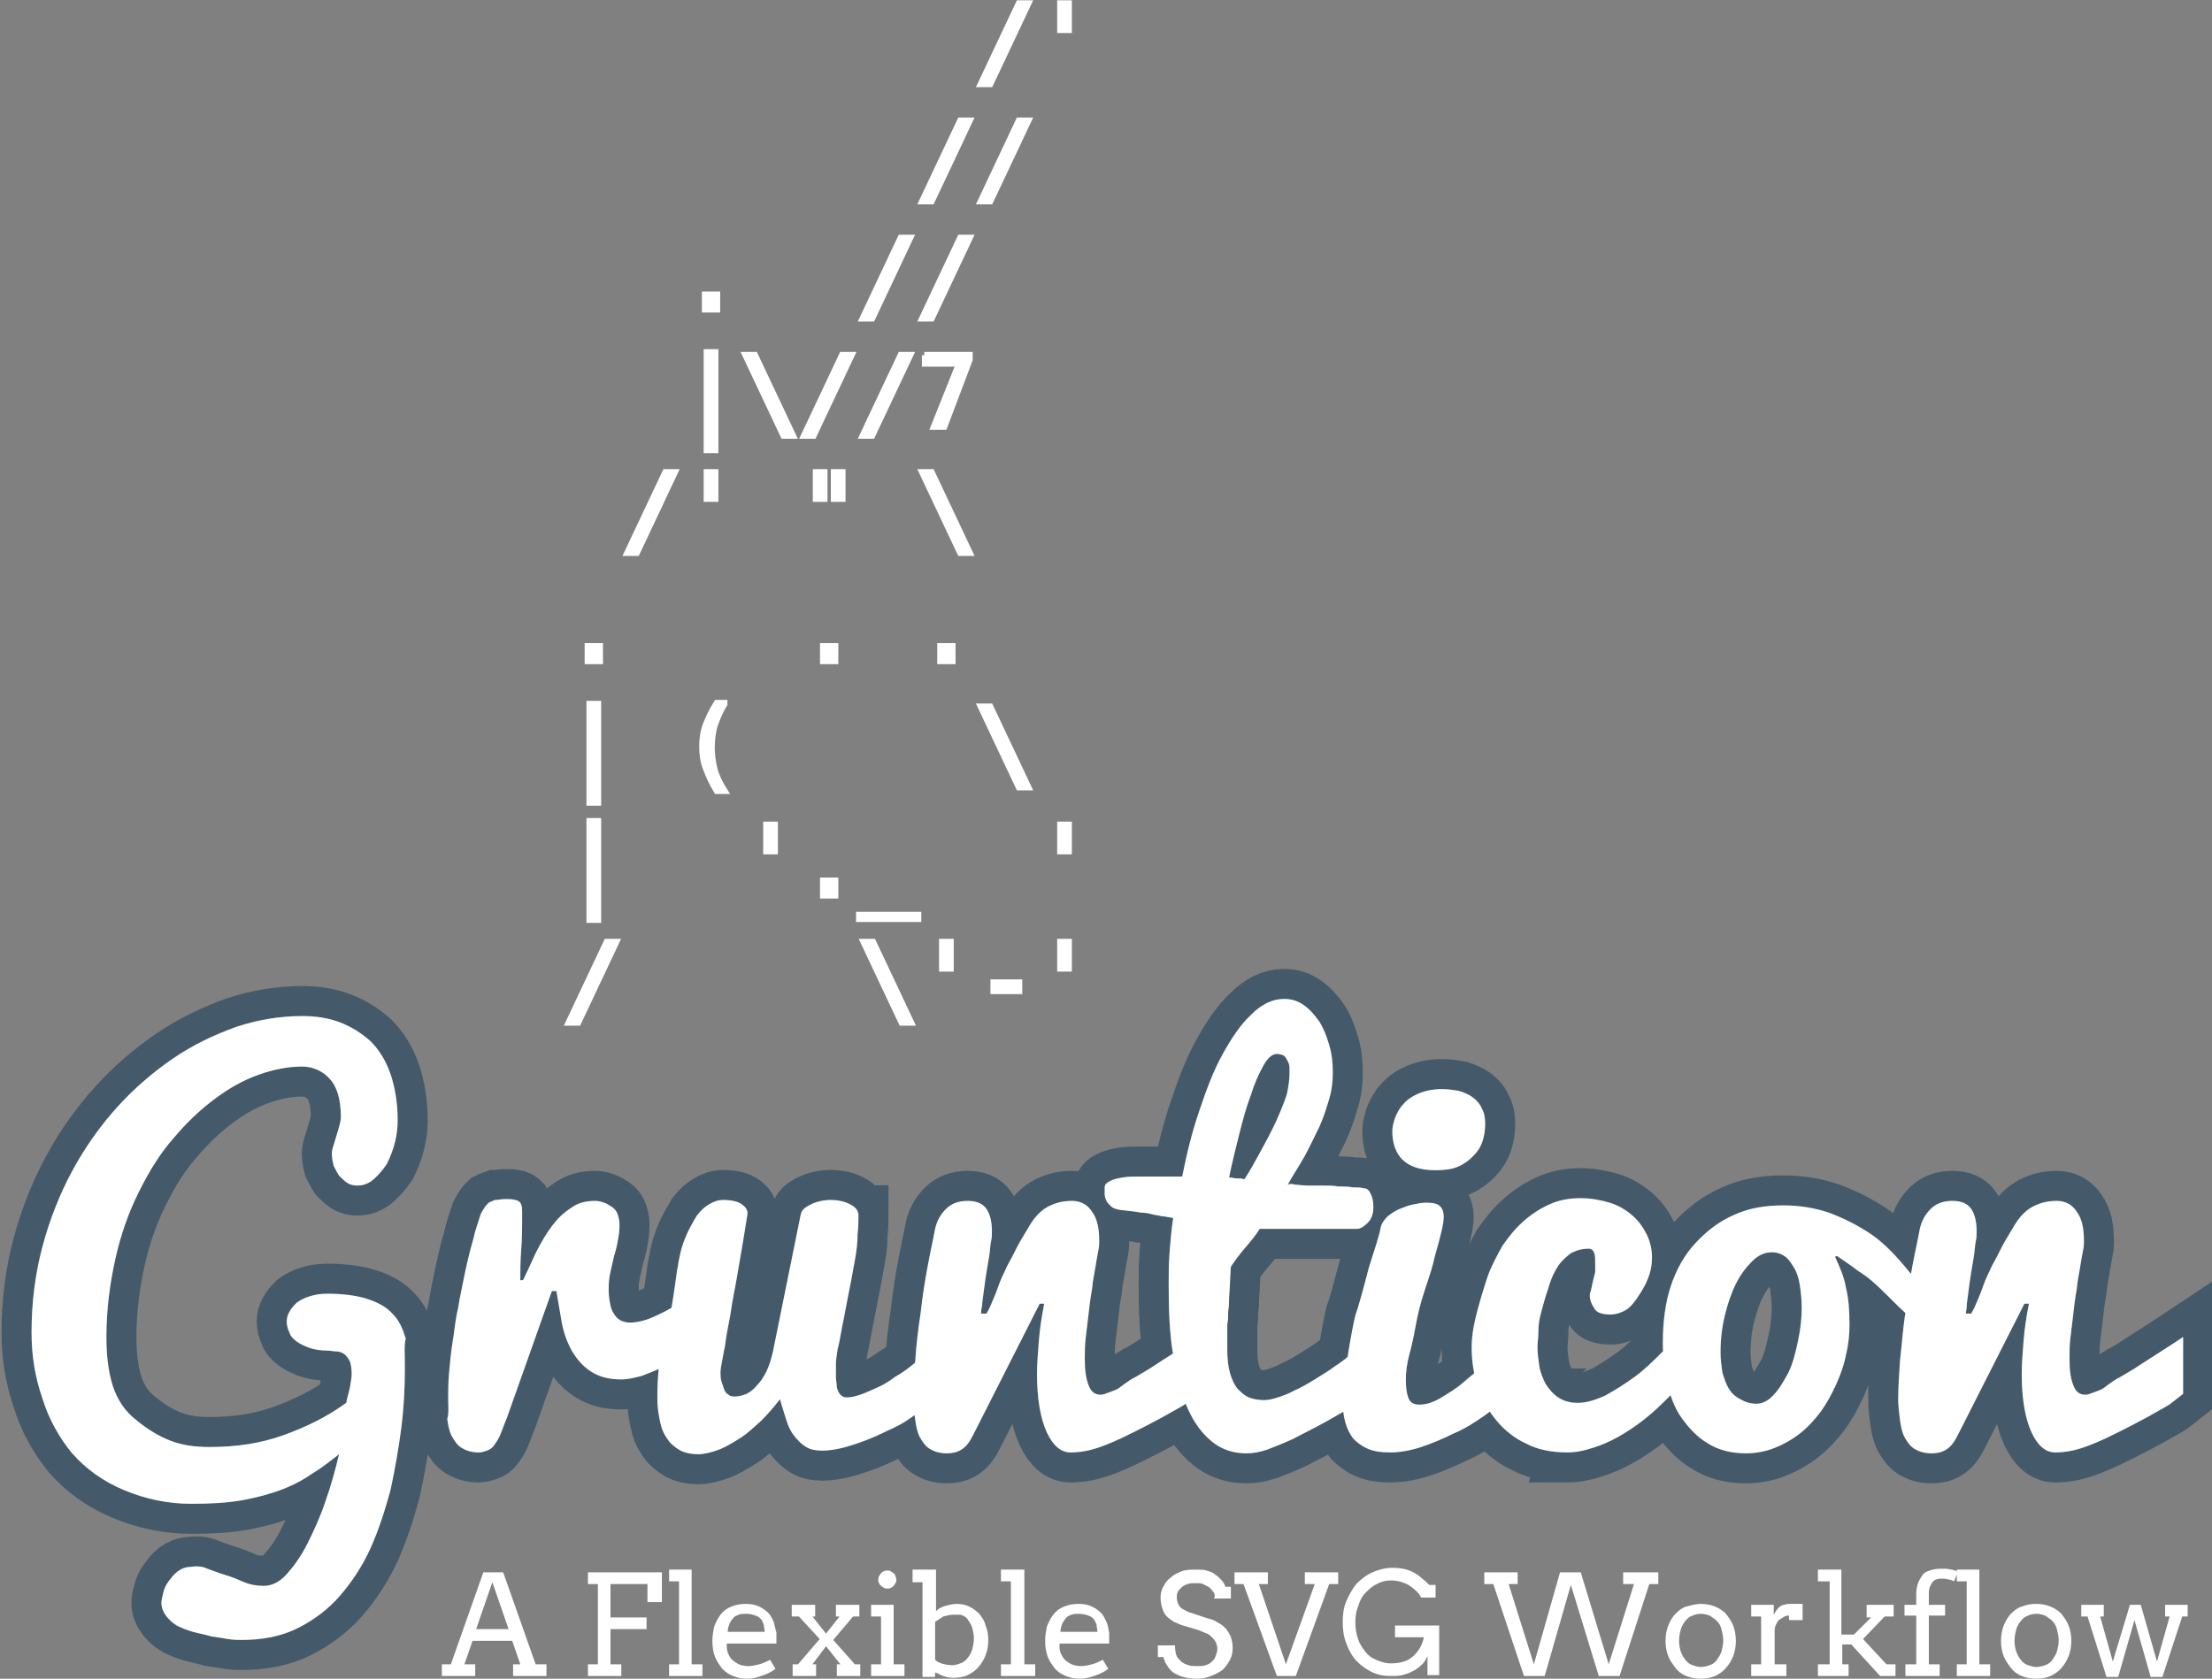 <svg xmlns="http://www.w3.org/2000/svg" width="245.3" height="186.2" viewBox="0 0 245.3 186.2"><rect x="0" y="0" width="245.3" height="186.2" fill="#808080" stroke="none"/><g fill="#fff"><path d="M44.9 151.6c0 2.2-.1 4.4-.4 6.8-.3 2.3-.7 4.6-1.2 6.9-.6 2.2-1.3 4.4-2.2 6.4-.9 2-2.1 3.8-3.4 5.3-1.3 1.5-2.9 2.7-4.7 3.6-1.8.9-3.9 1.3-6.2 1.3-.4 0-.9 0-1.5-.1s-1.2-.2-1.9-.3c-.6-.2-1.3-.3-2-.5s-1.2-.4-1.8-.7c-.5-.3-.9-.7-1.2-1.1-.3-.4-.5-.9-.5-1.4 0-.3.1-.7.2-1.1.1-.5.3-.9.6-1.3s.6-.8 1-1.1c.4-.3.9-.5 1.4-.5.6-.1 1.3-.1 1.9.2.6.2 1.3.5 2 .7.7.2 1.4.5 2.1.8.7.3 1.5.4 2.2.4.8 0 1.7-.4 2.5-1.3s1.6-2 2.3-3.4c.7-1.4 1.4-2.9 2-4.7.6-1.7 1.1-3.5 1.5-5.2-.9.7-1.9 1.5-2.9 2.1-1 .7-2.1 1.3-3.4 1.8-1.3.5-2.8.9-4.4 1.2-1.7.3-3.6.4-5.7.4-2.5 0-5-.5-7.4-1.5-2.4-1-4.3-2.4-5.8-4.1-1.4-1.7-2.6-3.8-3.3-6.1-.8-2.3-1.2-4.7-1.2-7.3 0-3.3.4-6.5 1.2-9.5.8-3 1.9-5.8 3.3-8.4 1.4-2.6 3.1-5 5-7.1 1.9-2.1 4-3.9 6.2-5.4 2.2-1.5 4.5-2.6 7-3.5 2.4-.8 4.9-1.2 7.3-1.2 1.5 0 2.9.2 4.2.7 1.3.5 2.4 1.2 3.4 2.1 1 1 1.7 2.2 2.2 3.6.5 1.5.8 3.2.8 5.2 0 .8-.1 1.6-.3 2.4-.2.8-.5 1.6-.9 2.4-.6.9-1.2 1.5-1.7 1.9-.6.4-1.1.5-1.6.5-.4 0-.8-.1-1.1-.3-.3-.2-.6-.5-.9-.8-.2-.3-.4-.7-.6-1.1-.1-.4-.2-.9-.2-1.3s.1-.7.2-1c.1-.3.2-.7.3-1 .1-.3.2-.7.3-1 .1-.4.2-.7.2-1.1 0-1.9-.4-3.3-1.2-4.2-.8-.9-1.9-1.4-3.1-1.4-1.5 0-3.1.3-4.8.9-1.7.6-3.3 1.5-4.9 2.7-1.6 1.2-3.1 2.6-4.6 4.4-1.5 1.7-2.7 3.7-3.8 5.9-1.1 2.2-2 4.7-2.6 7.4-.6 2.7-1 5.6-1 8.7 0 2 .2 3.8.7 5.4.5 1.5 1.3 2.8 2.6 3.8 1.2 1 2.5 1.8 3.8 2.3 1.3.5 2.7.7 4.3.7 3 0 5.7-.4 8.2-1.3 2.5-.9 4.8-2 7-3.6.1-.6.3-1.2.4-1.7.1-.6.2-1.1.2-1.5 0-.6-.1-1.1-.2-1.4-.2-.4-.4-.6-.6-.8-.3-.2-.6-.3-.9-.3-.3 0-.7-.1-1.1-.1-.7 0-1.3-.1-1.9-.3-.5-.2-1-.4-1.4-.7-.4-.3-.7-.6-.8-1-.2-.4-.3-.8-.3-1.2 0-.4.1-.8.3-1.1.2-.4.5-.7.8-1 .4-.3.8-.5 1.4-.7.6-.2 1.2-.3 2-.3 1.8 0 3.3.2 4.5.6 1.2.4 2.1.9 2.8 1.7.7.7 1.1 1.7 1.4 2.7-.2.5-.1 1.8-.1 3.1zm4.8 3.6c0-.8 0-1.8.1-2.9.1-1.1.2-2.3.4-3.5.2-1.2.3-2.5.6-3.7.2-1.3.5-2.6.8-4.1.3-1.4.6-2.6.9-3.6.2-1 .5-1.7.7-2.4.1-.4.3-.7.5-1 .1-.2.3-.4.5-.6.2-.1.4-.2.7-.3.3 0 .7-.1 1.1-.1.5 0 .9 0 1.1.1.3 0 .5.2.6.3.1.2.2.4.2.8v1.4c0 .7 0 1.7-.1 3s-.1 2.4-.1 3.4h.3c.4-.8.8-1.7 1.4-3 .6-1.2 1.2-2.2 1.8-3 .6-.8 1.3-1.5 2.1-2 .8-.6 1.7-.8 2.7-.8.4 0 .7.1 1 .2.3.1.6.3.9.5.3.2.5.5.6.8.1.3.2.7.2 1.1 0 .3 0 .8-.1 1.3-.1.6-.2 1.3-.5 2.2-.2.9-.4 1.7-.5 2.3-.1.6-.1 1.1-.1 1.5 0 .7.1 1.2.2 1.7s.3.8.5 1.1c.2.3.5.5.7.6.3.1.6.2.9.2.8 0 1.7-.2 2.6-.6.9-.4 1.7-.8 2.5-1.3.9-.5 1.7-1.2 2.6-1.9l-.4 6.6c-.5.3-1 .7-1.7 1.1-.6.4-1.3.8-2 1.1-.7.3-1.4.6-2.2.9-.8.2-1.5.4-2.3.4-1.4 0-2.5-.3-3.4-.9-.9-.6-1.5-1.3-2.1-2.3-.5-.9-.9-2-1.1-3.1-.2-1.2-.4-2.3-.6-3.5h-.5l-5 14.1c-.3.7-.5 1.3-.7 1.8-.2.5-.5.9-.7 1.2-.2.3-.5.5-.8.6-.3.1-.6.2-.9.2-.8 0-1.4-.2-1.9-.5s-.8-.8-1.1-1.3c-.3-.6-.4-1.2-.5-1.9.2-.7.1-1.5.1-2.2zm45.5-20.4c0 .5 0 1.2-.1 2.1 0 .9-.1 1.8-.3 2.9-.2 1-.4 2.3-.7 3.7-.3 1.5-.5 2.7-.7 3.6-.2 1-.3 1.8-.5 2.5-.1.7-.2 1.2-.2 1.6v1.5c0 .4.1.8.1 1.2.1.3.2.6.4.8.2.2.4.3.7.3.4 0 .9-.1 1.5-.3.6-.2 1.2-.5 1.9-.8.7-.3 1.3-.7 2-1.2.7-.4 1.4-.9 2-1.4.6-.5 1.2-1 1.7-1.5l1.3-1.3v6.2c-.4.4-.9.8-1.5 1.3s-1.3.9-2 1.4c-.7.5-1.5.9-2.4 1.3-.8.4-1.7.8-2.5 1.1-.8.3-1.7.6-2.5.8-.8.2-1.6.3-2.2.3-.7 0-1.3-.1-1.8-.4s-.9-.7-1.3-1.2-.7-1.1-.9-1.8-.5-1.5-.7-2.3c-.7.9-1.4 1.7-2.1 2.4-.8.7-1.5 1.4-2.3 1.9-.8.5-1.6 1-2.4 1.3-.8.3-1.6.5-2.3.5-.6 0-1.2-.1-1.7-.3-.5-.2-1-.6-1.4-1-.4-.5-.8-1.1-1-1.9-.2-.8-.4-1.8-.4-3 0-2.5.2-4.3.6-5.7.6-1.9 1.1-4.8 1.6-8.6.1-.3.1-.7.2-1.1.1-.5.2-1 .4-1.6.2-.6.4-1.1.7-1.7.3-.6.6-1.1.9-1.6.4-.5.8-.9 1.3-1.2.5-.3 1-.5 1.6-.5 1 0 1.7.2 2.1.5.4.3.6.6.6 1-.2 1.3-.4 2.5-.6 3.7-.2 1.2-.4 2.3-.6 3.5s-.5 2.5-.7 4c-.3 1.5-.5 2.6-.6 3.5-.2.9-.3 1.6-.4 2.1-.1.5-.1.8-.1.8 0 .3 0 .7.1 1l.3.9c.1.3.3.5.5.6.2.2.5.2.7.2.4 0 .8-.1 1.3-.3.4-.2.8-.5 1.2-1 .4-.4.7-.9 1-1.5.3-.6.5-1.3.7-2.1l3.1-15.3c.1-.5.5-.8 1.1-1.1.6-.3 1.4-.5 2.2-.5.9 0 1.7.2 2.2.5.6.3.9.7.9 1.2zm6.1 20.4c0-1.2.1-2.7.2-4.3.1-1.6.3-3.4.6-5.3.2-1.9.5-3.7.8-5.3.3-1.6.6-2.9.8-4 .2-.9.6-1.6 1.2-2.2.6-.6 1.4-.9 2.4-.9s1.7.3 2.1.9c.4.6.6 1.4.6 2.5 0 .3 0 .7-.1 1.1-.1.5-.1 1-.2 1.6l-.3 1.8c-.1.6-.2 1.3-.3 2.1-.1.8-.2 1.4-.2 1.7-.1.4-.1.6-.1.8h.6c.1-.2.3-.5.5-1s.5-1.1.8-2c.3-.9.7-1.6 1-2.3.4-.7.7-1.3 1-1.9.3-.6.6-1.1.9-1.6.3-.5.5-.8.6-1 .6-1 1.3-1.7 2.1-2.1.8-.4 1.6-.6 2.6-.6.9 0 1.7.4 2.2 1.2.6.8.8 1.9.8 3.3 0 .2 0 .6-.1 1-.1.5-.2 1.1-.3 1.7-.1.7-.3 1.5-.4 2.6-.2 1.1-.3 2-.4 2.9-.1.8-.2 1.7-.3 2.5-.1.8-.1 1.6-.1 2.3 0 1.2.1 2.1.4 2.9.3.8.7 1.1 1.4 1.1.2 0 .5-.1 1-.3.6-.2 1-.4 1.2-.6.8-.6 1.3-.9 1.3-.9.1 0 .7-.4 1.9-1.1 1.5-1 3.3-2.1 5.4-3.5v6.3l-1.4 1.1c-.1.1-1 .6-2.6 1.5-2.4 1.3-3.9 2-4.5 2.3-1.5.7-2.4 1-2.7 1.1-.9.3-1.9.5-3 .5-1 0-1.9-.7-2.6-2.2-.7-1.5-1.1-3.7-1.1-6.5 0-1.1.1-2.3.2-3.6.1-1.3.3-2.7.6-4.2h-.5l-7.4 14.6c-.4.8-.8 1.3-1.3 1.6-.5.3-1 .4-1.6.4-.8 0-1.4-.2-1.9-.5s-.8-.8-1.1-1.3c-.3-.6-.4-1.2-.5-1.9s-.2-1.6-.2-2.3zm50.7-.4c-1.8 1.1-3.4 2-4.8 2.8-1.4.8-2.7 1.4-3.8 2-1.1.5-2.1.9-2.9 1.2-.9.3-1.6.4-2.3.4-1.4 0-2.7-.4-3.8-1.3-1.1-.9-2-2.1-2.7-3.7-.7-1.6-1.3-3.6-1.6-5.9-.4-2.3-.5-4.9-.5-7.8 0-1.1 0-2.3.1-3.6.1-1.3.2-2.5.4-3.8-.6-.1-1-.2-1.3-.2-.3-.1-.6-.1-1-.2-.3-.1-.8-.2-1.3-.2-.5-.1-1.3-.2-2.3-.3-.5-.1-.8-.2-1-.4-.2-.2-.4-.4-.5-.6-.1-.2-.2-.5-.2-.8v-.7c0-.3.2-.5.6-.7.4-.2.8-.3 1.4-.4.6-.1 1.2-.1 1.9-.1h4.7c.5-2.5 1.1-5 1.9-7.3.8-2.4 1.6-4.5 2.6-6.3 1-1.8 2-3.3 3.2-4.4 1.1-1.1 2.3-1.7 3.6-1.7.8 0 1.5.2 2.2.7.7.5 1.2 1.1 1.7 1.8.5.8.8 1.6 1.1 2.6.3 1 .4 2 .4 3.1 0 .9-.1 1.9-.4 2.9s-.6 2-1.1 3.1c-.5 1-1 2.1-1.6 3.2-.6 1.1-1.3 2.1-1.9 3.2.2-.1.5-.1.8 0 .4 0 .8.1 1.4.1h1.7c.6 0 1.2 0 1.7.1.6 0 1.1 0 1.6.1.5 0 .9 0 1.2.1.4 0 .6.2.8.6.2.4.3.9.3 1.5 0 .7-.2 1.3-.6 1.7-.4.4-.8.7-1.2.7h-10.8c-.5.8-1.1 1.5-1.7 2.2-.6.7-1.1 1.4-1.5 2-.1 1.2-.1 2.3-.2 3.4 0 .5 0 1-.1 1.5 0 .5 0 1-.1 1.5v2.8c0 1 .1 1.9.3 2.6.2.7.5 1.3.8 1.7.4.4.8.8 1.3 1 .5.2 1.1.3 1.7.3.4 0 .9-.1 1.5-.3.6-.2 1.2-.4 1.9-.8.7-.3 1.4-.7 2.2-1.2.8-.5 1.5-.9 2.3-1.5.8-.5 1.5-1.1 2.2-1.7.7-.6 1.3-1.2 1.9-1.8v6.8zm-9-35.7v-.7c0-.3-.1-.5-.2-.7s-.2-.4-.4-.6c-.2-.1-.5-.2-.8-.2-.5 0-1 .4-1.5 1.3s-1 2-1.4 3.3c-.5 1.3-.9 2.8-1.3 4.4-.4 1.6-.8 3.2-1.1 4.7.3 0 .6.1.8.1.3 0 .6 0 .9.1.6-.9 1.2-2 1.8-3.1.6-1.1 1.2-2.2 1.7-3.3.5-1.1.9-2.1 1.2-3 .2-.9.3-1.7.3-2.3zm24 36c-.7.6-1.5 1.3-2.5 2s-2.1 1.4-3.3 1.9c-1.2.6-2.4 1.1-3.6 1.5-1.2.4-2.4.6-3.4.6s-1.8-.1-2.5-.4c-.7-.3-1.2-.7-1.6-1.1-.4-.5-.7-1.1-.9-1.8-.2-.7-.3-1.5-.3-2.3 0-1.2.1-2.6.4-4.1.5-3.3.9-5.1 1-5.5.3-.8.8-2.6 1.5-5.3.7-2.2 1.2-3.7 1.3-4.4.1-.5.4-.9.8-1.3.4-.3.8-.6 1.3-.8.5-.2 1-.4 1.5-.5.5-.1 1-.2 1.4-.2.8 0 1.3.1 1.6.4.3.3.4.7.4 1.2 0 .4-.1 1-.3 1.8-.2.8-.4 1.6-.7 2.6-.2 1-.6 2.2-1.1 3.7-.5 1.5-.8 2.8-1 3.9-.2 1.1-.4 2.1-.7 3.2-.3 1.1-.4 2-.4 2.9 0 .8.1 1.5.3 2 .2.5.6.7 1.2.7.7 0 1.4-.2 2.3-.7.8-.5 1.7-1 2.5-1.7s1.7-1.4 2.5-2.1c.8-.7 1.5-1.3 2.1-1.8v5.6zm-12.6-29.6c0-.4.1-.9.3-1.5.2-.5.5-1.1.9-1.5.4-.5 1-.9 1.7-1.2.7-.3 1.6-.5 2.6-.5.7 0 1.3.1 1.9.2.6.2 1.1.4 1.5.7.4.3.8.7 1 1.2.3.5.4 1.1.4 1.8 0 .6-.1 1.3-.3 1.9-.2.6-.5 1.1-1 1.6s-1 .9-1.7 1.2c-.7.3-1.5.4-2.5.4-1.7 0-2.9-.4-3.7-1.2-.7-.7-1.1-1.8-1.1-3.1zm19.4 35.6c-1.7 0-3.3-.3-4.6-1-1.3-.6-2.4-1.5-3.3-2.6-.9-1.1-1.6-2.3-2-3.7-.5-1.4-.7-2.9-.7-4.4 0-1.1.2-2.4.6-3.9.4-1.5.8-2.8 1.2-4 .4-1.1 1-2.2 1.6-3.3.7-1 1.4-1.9 2.3-2.7.9-.8 1.8-1.4 2.9-1.9 1.1-.5 2.2-.7 3.5-.7 1.1 0 2.2.2 3.2.5s1.8.8 2.5 1.4c.7.6 1.2 1.3 1.6 2.1.4.8.6 1.7.6 2.6 0 .6-.1 1.3-.3 1.9-.2.6-.5 1.3-1.1 2.2-.5.8-1 1.4-1.5 1.7-.5.3-1.1.5-1.7.5-.9 0-1.6-.2-1.8-.7-.5-.7-.6-1.4-.4-1.9.1-.3.2-1 .5-2.1v-1c0-.5 0-.8-.1-1.1-.1-.3-.3-.5-.6-.5-.8 0-1.4.2-2 .5-.5.4-1 .8-1.4 1.4-.4.6-.8 1.4-1.1 2.5-.4 1.1-.6 2-.8 2.7-.2.7-.3 1.4-.3 2.1 0 .7-.1 1.2-.1 1.7 0 .7.1 1.4.2 2.1.1.7.4 1.4.7 2 .4.6.8 1.1 1.4 1.5.6.4 1.3.6 2.2.6.9 0 1.9-.3 3-.8 1.1-.6 2.2-1.3 3.3-2.1 1.1-.8 2.1-1.8 3.1-2.8 1-1 1.8-2 2.6-2.9l1.9 3.3c-1.4 2-2.9 3.8-4.6 5.4-.7.7-1.4 1.3-2.3 2-.8.6-1.7 1.2-2.6 1.7-.9.5-1.8.9-2.8 1.2-.9.3-1.8.5-2.8.5zm29.7-21.7c.5 1.1 1 2.2 1.2 3.4.3 1.2.4 2.6.4 4.1 0 1.1-.1 2.2-.4 3.4-.2 1.1-.6 2.2-1.1 3.3-.5 1.1-1 2-1.7 3-.7.9-1.4 1.7-2.3 2.4-.9.7-1.8 1.2-2.8 1.6-1 .4-2.1.6-3.2.6-1.7 0-3.1-.4-4.2-1.1-1.2-.7-2.1-1.7-2.9-2.8s-1.3-2.5-1.6-3.9c-.3-1.5-.5-2.9-.5-4.4 0-2.5.3-4.6.9-6.4.6-1.8 1.5-3.4 2.7-4.7 1.2-1.3 2.6-2.4 4.2-3.1 1.7-.8 3.5-1.1 5.6-1.1 1.8 0 3.5.3 5 .8 1.6.6 3 1.3 4.4 2.2 1.4.9 2.6 2.1 3.8 3.5 1.2 1.4 2.3 2.8 3.3 4l-.5 4c-.5-.7-1.2-1.4-2.1-2.2-.9-.8-1.8-1.7-2.7-2.6-1-1-1.9-1.8-2.9-2.4-.9-.7-1.7-1.2-2.4-1.7l-.2.1zm-8.7 16.3c.6 0 1.3-.3 1.9-1 .6-.6 1.1-1.5 1.6-2.4.5-1 .8-2.2 1.1-3.6.3-1.4.4-2.6.4-3.7 0-.9-.1-1.7-.2-2.4s-.3-1.4-.6-1.9-.6-1-1-1.3c-.4-.3-.9-.5-1.5-.5-.8 0-1.5.3-2.2 1-.7.7-1.3 1.5-1.8 2.5s-.9 2.2-1.2 3.4c-.3 1.2-.5 2.6-.5 4.2 0 .8.1 1.5.2 2.2.2.7.4 1.3.7 1.8.3.5.7.9 1.3 1.2.5.3 1.1.5 1.8.5zm15.7-.5c0-1.2.1-2.7.2-4.3.2-1.6.3-3.4.6-5.3.2-1.9.5-3.7.8-5.3.3-1.6.6-2.9.8-4 .2-.9.6-1.6 1.2-2.2.6-.6 1.4-.9 2.4-.9s1.7.3 2.1.9c.4.6.6 1.4.6 2.5 0 .3 0 .7-.1 1.1-.1.5-.1 1-.2 1.6l-.3 1.8c-.1.6-.2 1.3-.3 2.1-.1.8-.2 1.4-.2 1.7s-.1.6-.1.8h.6c.1-.2.3-.5.5-1s.5-1.1.8-2c.3-.9.7-1.6 1-2.3.4-.7.7-1.3 1-1.9.3-.6.6-1.1.9-1.6.3-.5.5-.8.6-1 .6-1 1.3-1.7 2.1-2.1.8-.4 1.6-.6 2.6-.6.9 0 1.7.4 2.2 1.2.6.8.8 1.9.8 3.3 0 .2 0 .6-.1 1-.1.5-.2 1.1-.3 1.7-.1.7-.3 1.5-.4 2.6-.2 1.1-.3 2-.4 2.9-.1.8-.2 1.7-.3 2.5-.1.8-.1 1.6-.1 2.3 0 1.2.1 2.1.4 2.9.3.8.7 1.1 1.4 1.1.2 0 .5-.1 1-.3.6-.2 1-.4 1.2-.6.8-.6 1.3-.9 1.3-.9.1 0 .7-.4 1.9-1.1 1.5-1 3.3-2.1 5.4-3.5v6.3l-1.4 1.1c-.1.1-1 .6-2.6 1.5-2.4 1.3-3.9 2-4.5 2.3-1.5.7-2.4 1-2.7 1.1-.9.3-1.9.5-3 .5-1 0-1.9-.7-2.6-2.2-.7-1.5-1.1-3.7-1.1-6.5 0-1.1.1-2.3.2-3.6.1-1.3.3-2.7.6-4.2h-.5l-7.4 14.6c-.4.8-.8 1.3-1.3 1.6-.5.3-1 .4-1.6.4-.8 0-1.4-.2-1.9-.5s-.8-.8-1.1-1.3c-.3-.6-.4-1.2-.5-1.9-.1-.8-.2-1.6-.2-2.3z" opacity=".5" stroke="#083554" stroke-width="6.658"/><path d="M44.9 151.6c0 2.2-.1 4.4-.4 6.8-.3 2.3-.7 4.6-1.2 6.9-.6 2.2-1.3 4.4-2.2 6.4-.9 2-2.1 3.8-3.4 5.3-1.3 1.5-2.9 2.7-4.7 3.6-1.8.9-3.9 1.3-6.2 1.3-.4 0-.9 0-1.5-.1s-1.2-.2-1.9-.3c-.6-.2-1.3-.3-2-.5s-1.2-.4-1.8-.7c-.5-.3-.9-.7-1.2-1.1-.3-.4-.5-.9-.5-1.4 0-.3.1-.7.2-1.1.1-.5.3-.9.6-1.3s.6-.8 1-1.1c.4-.3.9-.5 1.4-.5.6-.1 1.3-.1 1.9.2.6.2 1.3.5 2 .7.7.2 1.4.5 2.1.8.7.3 1.5.4 2.2.4.8 0 1.7-.4 2.5-1.3s1.6-2 2.3-3.4c.7-1.4 1.4-2.9 2-4.7.6-1.7 1.1-3.5 1.5-5.2-.9.7-1.9 1.5-2.9 2.1-1 .7-2.1 1.3-3.4 1.8-1.3.5-2.8.9-4.4 1.2-1.7.3-3.6.4-5.7.4-2.5 0-5-.5-7.4-1.5-2.4-1-4.3-2.4-5.8-4.1-1.4-1.7-2.6-3.8-3.3-6.1-.8-2.3-1.2-4.7-1.2-7.3 0-3.3.4-6.5 1.2-9.5.8-3 1.9-5.8 3.3-8.4 1.4-2.6 3.1-5 5-7.1 1.9-2.1 4-3.9 6.2-5.4 2.2-1.5 4.5-2.6 7-3.5 2.4-.8 4.9-1.2 7.3-1.2 1.5 0 2.9.2 4.2.7 1.3.5 2.4 1.2 3.4 2.1 1 1 1.7 2.2 2.2 3.6.5 1.5.8 3.2.8 5.2 0 .8-.1 1.6-.3 2.4-.2.8-.5 1.6-.9 2.4-.6.9-1.2 1.5-1.7 1.9-.6.4-1.1.5-1.6.5-.4 0-.8-.1-1.1-.3-.3-.2-.6-.5-.9-.8-.2-.3-.4-.7-.6-1.1-.1-.4-.2-.9-.2-1.3s.1-.7.2-1c.1-.3.2-.7.3-1 .1-.3.2-.7.3-1 .1-.4.2-.7.2-1.1 0-1.9-.4-3.3-1.2-4.2-.8-.9-1.9-1.4-3.1-1.4-1.5 0-3.1.3-4.8.9-1.7.6-3.3 1.5-4.9 2.7-1.6 1.2-3.1 2.6-4.6 4.4-1.5 1.7-2.7 3.7-3.8 5.9-1.1 2.2-2 4.7-2.6 7.4-.6 2.7-1 5.6-1 8.7 0 2 .2 3.8.7 5.4.5 1.5 1.3 2.8 2.6 3.8 1.2 1 2.5 1.8 3.8 2.3 1.3.5 2.7.7 4.3.7 3 0 5.7-.4 8.2-1.3 2.5-.9 4.8-2 7-3.6.1-.6.3-1.2.4-1.7.1-.6.2-1.1.2-1.5 0-.6-.1-1.1-.2-1.4-.2-.4-.4-.6-.6-.8-.3-.2-.6-.3-.9-.3-.3 0-.7-.1-1.1-.1-.7 0-1.3-.1-1.9-.3-.5-.2-1-.4-1.4-.7-.4-.3-.7-.6-.8-1-.2-.4-.3-.8-.3-1.2 0-.4.1-.8.3-1.1.2-.4.5-.7.8-1 .4-.3.8-.5 1.4-.7.6-.2 1.2-.3 2-.3 1.8 0 3.3.2 4.5.6 1.2.4 2.1.9 2.8 1.7.7.7 1.1 1.7 1.4 2.7-.2.5-.1 1.8-.1 3.1zm4.8 3.6c0-.8 0-1.8.1-2.9.1-1.1.2-2.3.4-3.5.2-1.2.3-2.5.6-3.7.2-1.3.5-2.6.8-4.1.3-1.4.6-2.6.9-3.6.2-1 .5-1.7.7-2.4.1-.4.3-.7.5-1 .1-.2.3-.4.5-.6.2-.1.4-.2.7-.3.3 0 .7-.1 1.1-.1.5 0 .9 0 1.1.1.3 0 .5.2.6.3.1.2.2.4.2.8v1.4c0 .7 0 1.7-.1 3s-.1 2.4-.1 3.4h.3c.4-.8.8-1.7 1.4-3 .6-1.2 1.2-2.2 1.8-3 .6-.8 1.3-1.5 2.1-2 .8-.6 1.7-.8 2.7-.8.4 0 .7.1 1 .2.3.1.6.3.9.5.3.2.5.5.6.8.1.3.2.7.2 1.1 0 .3 0 .8-.1 1.3-.1.6-.2 1.3-.5 2.2-.2.9-.4 1.7-.5 2.3-.1.6-.1 1.1-.1 1.5 0 .7.1 1.2.2 1.7s.3.8.5 1.1c.2.3.5.5.7.6.3.1.6.2.9.2.8 0 1.7-.2 2.6-.6.9-.4 1.7-.8 2.5-1.3.9-.5 1.7-1.2 2.6-1.9l-.4 6.6c-.5.3-1 .7-1.7 1.1-.6.4-1.3.8-2 1.1-.7.3-1.4.6-2.2.9-.8.2-1.5.4-2.3.4-1.4 0-2.5-.3-3.4-.9-.9-.6-1.5-1.3-2.1-2.3-.5-.9-.9-2-1.1-3.1-.2-1.2-.4-2.3-.6-3.5h-.5l-5 14.1c-.3.7-.5 1.3-.7 1.8-.2.5-.5.9-.7 1.2-.2.3-.5.5-.8.6-.3.1-.6.2-.9.2-.8 0-1.4-.2-1.9-.5s-.8-.8-1.1-1.3c-.3-.6-.4-1.2-.5-1.9.2-.7.1-1.5.1-2.2zm45.5-20.4c0 .5 0 1.2-.1 2.1 0 .9-.1 1.8-.3 2.9-.2 1-.4 2.3-.7 3.7-.3 1.5-.5 2.7-.7 3.6-.2 1-.3 1.8-.5 2.5-.1.7-.2 1.2-.2 1.6v1.5c0 .4.1.8.1 1.2.1.3.2.6.4.8.2.2.4.3.7.3.4 0 .9-.1 1.5-.3.6-.2 1.2-.5 1.9-.8.7-.3 1.3-.7 2-1.2.7-.4 1.4-.9 2-1.4.6-.5 1.2-1 1.7-1.5l1.3-1.3v6.2c-.4.4-.9.8-1.5 1.3s-1.3.9-2 1.4c-.7.5-1.5.9-2.4 1.3-.8.4-1.7.8-2.5 1.1-.8.3-1.7.6-2.5.8-.8.2-1.6.3-2.2.3-.7 0-1.3-.1-1.8-.4s-.9-.7-1.3-1.2-.7-1.1-.9-1.8-.5-1.5-.7-2.3c-.7.9-1.4 1.7-2.1 2.4-.8.7-1.5 1.4-2.3 1.9-.8.5-1.6 1-2.4 1.3-.8.3-1.6.5-2.3.5-.6 0-1.2-.1-1.7-.3-.5-.2-1-.6-1.4-1-.4-.5-.8-1.1-1-1.9-.2-.8-.4-1.8-.4-3 0-2.5.2-4.3.6-5.7.6-1.9 1.1-4.8 1.6-8.6.1-.3.1-.7.2-1.1.1-.5.2-1 .4-1.6.2-.6.4-1.1.7-1.7.3-.6.6-1.1.9-1.6.4-.5.8-.9 1.3-1.2.5-.3 1-.5 1.6-.5 1 0 1.7.2 2.1.5.4.3.6.6.6 1-.2 1.3-.4 2.5-.6 3.7-.2 1.2-.4 2.3-.6 3.5s-.5 2.5-.7 4c-.3 1.5-.5 2.6-.6 3.5-.2.9-.3 1.6-.4 2.1-.1.5-.1.8-.1.8 0 .3 0 .7.1 1l.3.9c.1.3.3.5.5.6.2.2.5.2.7.2.4 0 .8-.1 1.3-.3.4-.2.8-.5 1.2-1 .4-.4.7-.9 1-1.5.3-.6.5-1.3.7-2.1l3.1-15.3c.1-.5.5-.8 1.1-1.1.6-.3 1.4-.5 2.2-.5.9 0 1.7.2 2.2.5.6.3.9.7.9 1.2zm6.1 20.4c0-1.2.1-2.7.2-4.3.1-1.6.3-3.4.6-5.3.2-1.9.5-3.7.8-5.3.3-1.6.6-2.9.8-4 .2-.9.6-1.6 1.2-2.2.6-.6 1.4-.9 2.4-.9s1.7.3 2.1.9c.4.6.6 1.4.6 2.5 0 .3 0 .7-.1 1.1-.1.5-.1 1-.2 1.6l-.3 1.8c-.1.6-.2 1.3-.3 2.1-.1.8-.2 1.4-.2 1.7-.1.4-.1.6-.1.8h.6c.1-.2.3-.5.5-1s.5-1.1.8-2c.3-.9.7-1.6 1-2.3.4-.7.7-1.3 1-1.9.3-.6.6-1.1.9-1.6.3-.5.5-.8.6-1 .6-1 1.3-1.7 2.1-2.1.8-.4 1.6-.6 2.6-.6.9 0 1.7.4 2.2 1.2.6.8.8 1.9.8 3.3 0 .2 0 .6-.1 1-.1.5-.2 1.1-.3 1.7-.1.7-.3 1.5-.4 2.6-.2 1.1-.3 2-.4 2.9-.1.8-.2 1.7-.3 2.5-.1.8-.1 1.6-.1 2.3 0 1.2.1 2.1.4 2.9.3.8.7 1.1 1.4 1.1.2 0 .5-.1 1-.3.6-.2 1-.4 1.2-.6.8-.6 1.3-.9 1.3-.9.1 0 .7-.4 1.9-1.1 1.5-1 3.3-2.1 5.4-3.5v6.3l-1.4 1.1c-.1.1-1 .6-2.6 1.5-2.4 1.3-3.9 2-4.5 2.3-1.5.7-2.4 1-2.7 1.1-.9.3-1.9.5-3 .5-1 0-1.9-.7-2.6-2.2-.7-1.5-1.1-3.7-1.1-6.5 0-1.1.1-2.3.2-3.6.1-1.3.3-2.7.6-4.2h-.5l-7.4 14.6c-.4.8-.8 1.3-1.3 1.6-.5.3-1 .4-1.6.4-.8 0-1.4-.2-1.9-.5s-.8-.8-1.1-1.3c-.3-.6-.4-1.2-.5-1.9s-.2-1.6-.2-2.3zm50.7-.4c-1.8 1.1-3.4 2-4.8 2.8-1.4.8-2.7 1.4-3.8 2-1.1.5-2.1.9-2.9 1.2-.9.3-1.6.4-2.3.4-1.4 0-2.7-.4-3.8-1.3-1.1-.9-2-2.1-2.7-3.7-.7-1.6-1.3-3.6-1.6-5.9-.4-2.3-.5-4.9-.5-7.8 0-1.1 0-2.3.1-3.6.1-1.3.2-2.5.4-3.8-.6-.1-1-.2-1.3-.2-.3-.1-.6-.1-1-.2-.3-.1-.8-.2-1.3-.2-.5-.1-1.3-.2-2.3-.3-.5-.1-.8-.2-1-.4-.2-.2-.4-.4-.5-.6-.1-.2-.2-.5-.2-.8v-.7c0-.3.2-.5.6-.7.4-.2.8-.3 1.4-.4.6-.1 1.2-.1 1.9-.1h4.7c.5-2.5 1.1-5 1.9-7.3.8-2.4 1.6-4.5 2.6-6.3 1-1.8 2-3.3 3.2-4.4 1.1-1.1 2.3-1.7 3.6-1.7.8 0 1.5.2 2.2.7.7.5 1.2 1.1 1.7 1.8.5.8.8 1.6 1.1 2.6.3 1 .4 2 .4 3.1 0 .9-.1 1.9-.4 2.9s-.6 2-1.1 3.1c-.5 1-1 2.1-1.6 3.2-.6 1.1-1.3 2.1-1.9 3.2.2-.1.5-.1.8 0 .4 0 .8.1 1.4.1h1.7c.6 0 1.2 0 1.7.1.6 0 1.1 0 1.6.1.5 0 .9 0 1.2.1.4 0 .6.2.8.6.2.4.3.9.3 1.5 0 .7-.2 1.3-.6 1.7-.4.4-.8.7-1.2.7h-10.8c-.5.8-1.1 1.5-1.7 2.2-.6.7-1.1 1.4-1.5 2-.1 1.2-.1 2.3-.2 3.4 0 .5 0 1-.1 1.5 0 .5 0 1-.1 1.5v2.8c0 1 .1 1.9.3 2.6.2.7.5 1.3.8 1.7.4.4.8.8 1.3 1 .5.2 1.1.3 1.7.3.4 0 .9-.1 1.5-.3.6-.2 1.2-.4 1.9-.8.7-.3 1.4-.7 2.2-1.2.8-.5 1.5-.9 2.3-1.5.8-.5 1.5-1.1 2.2-1.7.7-.6 1.3-1.2 1.9-1.8v6.8zm-9-35.7v-.7c0-.3-.1-.5-.2-.7s-.2-.4-.4-.6c-.2-.1-.5-.2-.8-.2-.5 0-1 .4-1.5 1.3s-1 2-1.4 3.3c-.5 1.3-.9 2.8-1.3 4.4-.4 1.6-.8 3.2-1.1 4.7.3 0 .6.1.8.1.3 0 .6 0 .9.1.6-.9 1.2-2 1.8-3.1.6-1.1 1.2-2.2 1.7-3.3.5-1.1.9-2.1 1.2-3 .2-.9.3-1.7.3-2.3zm24 36c-.7.6-1.5 1.3-2.5 2s-2.1 1.4-3.3 1.9c-1.2.6-2.4 1.1-3.6 1.5-1.2.4-2.4.6-3.4.6s-1.8-.1-2.5-.4c-.7-.3-1.2-.7-1.6-1.1-.4-.5-.7-1.1-.9-1.8-.2-.7-.3-1.5-.3-2.3 0-1.2.1-2.6.4-4.1.5-3.3.9-5.1 1-5.5.3-.8.8-2.6 1.5-5.3.7-2.2 1.2-3.7 1.3-4.4.1-.5.4-.9.8-1.3.4-.3.8-.6 1.3-.8.5-.2 1-.4 1.5-.5.5-.1 1-.2 1.4-.2.8 0 1.3.1 1.6.4.3.3.4.7.4 1.2 0 .4-.1 1-.3 1.8-.2.8-.4 1.6-.7 2.6-.2 1-.6 2.2-1.1 3.7-.5 1.5-.8 2.8-1 3.9-.2 1.1-.4 2.1-.7 3.2-.3 1.1-.4 2-.4 2.9 0 .8.1 1.5.3 2 .2.5.6.7 1.2.7.7 0 1.4-.2 2.3-.7.8-.5 1.7-1 2.5-1.7s1.7-1.4 2.5-2.1c.8-.7 1.5-1.3 2.1-1.8v5.6zm-12.6-29.6c0-.4.1-.9.3-1.5.2-.5.5-1.1.9-1.5.4-.5 1-.9 1.7-1.2.7-.3 1.6-.5 2.6-.5.7 0 1.3.1 1.9.2.6.2 1.1.4 1.5.7.4.3.8.7 1 1.2.3.5.4 1.1.4 1.8 0 .6-.1 1.3-.3 1.9-.2.6-.5 1.1-1 1.6s-1 .9-1.7 1.2c-.7.3-1.5.4-2.5.4-1.7 0-2.9-.4-3.7-1.2-.7-.7-1.1-1.8-1.1-3.1zm19.4 35.6c-1.7 0-3.3-.3-4.6-1-1.3-.6-2.4-1.5-3.3-2.6-.9-1.1-1.6-2.3-2-3.7-.5-1.4-.7-2.9-.7-4.4 0-1.1.2-2.4.6-3.9.4-1.5.8-2.8 1.2-4 .4-1.1 1-2.2 1.6-3.3.7-1 1.4-1.9 2.3-2.7.9-.8 1.8-1.4 2.9-1.9 1.1-.5 2.2-.7 3.5-.7 1.1 0 2.2.2 3.2.5s1.8.8 2.5 1.4c.7.6 1.2 1.3 1.6 2.1.4.8.6 1.7.6 2.6 0 .6-.1 1.3-.3 1.9-.2.6-.5 1.3-1.1 2.2-.5.8-1 1.4-1.5 1.7-.5.3-1.1.5-1.7.5-.9 0-1.6-.2-1.8-.7-.5-.7-.6-1.4-.4-1.9.1-.3.2-1 .5-2.1v-1c0-.5 0-.8-.1-1.1-.1-.3-.3-.5-.6-.5-.8 0-1.4.2-2 .5-.5.4-1 .8-1.4 1.4-.4.6-.8 1.4-1.1 2.5-.4 1.1-.6 2-.8 2.7-.2.7-.3 1.4-.3 2.1 0 .7-.1 1.2-.1 1.7 0 .7.1 1.4.2 2.1.1.7.4 1.4.7 2 .4.6.8 1.1 1.4 1.5.6.4 1.3.6 2.2.6.9 0 1.9-.3 3-.8 1.1-.6 2.2-1.3 3.3-2.1 1.1-.8 2.1-1.8 3.1-2.8 1-1 1.8-2 2.6-2.9l1.9 3.3c-1.4 2-2.9 3.8-4.6 5.4-.7.7-1.4 1.3-2.3 2-.8.6-1.7 1.2-2.6 1.7-.9.5-1.8.9-2.8 1.2-.9.3-1.8.5-2.8.5zm29.7-21.7c.5 1.1 1 2.2 1.2 3.4.3 1.2.4 2.6.4 4.1 0 1.1-.1 2.2-.4 3.4-.2 1.1-.6 2.2-1.1 3.3-.5 1.1-1 2-1.7 3-.7.9-1.4 1.7-2.3 2.4-.9.7-1.8 1.2-2.8 1.6-1 .4-2.1.6-3.2.6-1.7 0-3.1-.4-4.2-1.1-1.2-.7-2.1-1.7-2.9-2.8s-1.3-2.5-1.6-3.9c-.3-1.5-.5-2.9-.5-4.4 0-2.5.3-4.6.9-6.4.6-1.8 1.5-3.4 2.7-4.7 1.2-1.3 2.6-2.4 4.2-3.1 1.7-.8 3.5-1.1 5.6-1.1 1.8 0 3.5.3 5 .8 1.6.6 3 1.3 4.4 2.2 1.4.9 2.6 2.1 3.8 3.5 1.2 1.4 2.3 2.8 3.3 4l-.5 4c-.5-.7-1.2-1.4-2.1-2.2-.9-.8-1.8-1.7-2.7-2.6-1-1-1.9-1.8-2.9-2.4-.9-.7-1.7-1.2-2.4-1.7l-.2.1zm-8.7 16.3c.6 0 1.3-.3 1.9-1 .6-.6 1.1-1.5 1.6-2.4.5-1 .8-2.2 1.1-3.6.3-1.4.4-2.6.4-3.7 0-.9-.1-1.7-.2-2.4s-.3-1.4-.6-1.9-.6-1-1-1.3c-.4-.3-.9-.5-1.5-.5-.8 0-1.5.3-2.2 1-.7.7-1.3 1.5-1.8 2.5s-.9 2.2-1.2 3.4c-.3 1.2-.5 2.6-.5 4.2 0 .8.1 1.5.2 2.2.2.7.4 1.3.7 1.8.3.5.7.9 1.3 1.2.5.3 1.1.5 1.8.5zm15.7-.5c0-1.2.1-2.7.2-4.3.2-1.6.3-3.4.6-5.3.2-1.9.5-3.7.8-5.3.3-1.6.6-2.9.8-4 .2-.9.6-1.6 1.2-2.2.6-.6 1.4-.9 2.4-.9s1.7.3 2.1.9c.4.6.6 1.4.6 2.5 0 .3 0 .7-.1 1.1-.1.5-.1 1-.2 1.6l-.3 1.8c-.1.6-.2 1.3-.3 2.1-.1.8-.2 1.4-.2 1.7s-.1.6-.1.8h.6c.1-.2.3-.5.5-1s.5-1.1.8-2c.3-.9.7-1.6 1-2.3.4-.7.7-1.3 1-1.9.3-.6.6-1.1.9-1.6.3-.5.5-.8.6-1 .6-1 1.3-1.7 2.1-2.1.8-.4 1.6-.6 2.6-.6.9 0 1.7.4 2.2 1.2.6.8.8 1.9.8 3.3 0 .2 0 .6-.1 1-.1.5-.2 1.1-.3 1.7-.1.7-.3 1.5-.4 2.6-.2 1.1-.3 2-.4 2.9-.1.8-.2 1.7-.3 2.5-.1.8-.1 1.6-.1 2.3 0 1.2.1 2.1.4 2.9.3.8.7 1.1 1.4 1.1.2 0 .5-.1 1-.3.6-.2 1-.4 1.2-.6.8-.6 1.3-.9 1.3-.9.1 0 .7-.4 1.9-1.1 1.5-1 3.3-2.1 5.4-3.5v6.3l-1.4 1.1c-.1.1-1 .6-2.6 1.5-2.4 1.3-3.9 2-4.5 2.3-1.5.7-2.4 1-2.7 1.1-.9.3-1.9.5-3 .5-1 0-1.9-.7-2.6-2.2-.7-1.5-1.1-3.7-1.1-6.5 0-1.1.1-2.3.2-3.6.1-1.3.3-2.7.6-4.2h-.5l-7.4 14.6c-.4.8-.8 1.3-1.3 1.6-.5.3-1 .4-1.6.4-.8 0-1.4-.2-1.9-.5s-.8-.8-1.1-1.3c-.3-.6-.4-1.2-.5-1.9-.1-.8-.2-1.6-.2-2.3zM56.7 184.6h1l-.9-2.6h-4.4l-.9 2.6h1.2v1.3H49v-1.3h1l3.6-10.2h2.2l3.6 10.2h1.2v1.3h-3.7v-1.3zm-3.9-3.9h3.6l-1.8-5.2-1.8 5.2zm12.3-6.3h8.3v3.3h-1.6v-2h-4.1v3.7h4v1.3h-4v3.9h1.2v1.3h-3.7v-1.3h1.1v-8.9h-1.1v-1.3zm9-.3h2.6v10.5h1.2v1.3h-3.7v-1.3h1.1v-9.2h-1.1v-1.3zm6.5 8.1v.6c0 .2.1.4.1.5.2.5.5.9.9 1.1.4.3.9.4 1.4.4.4 0 .8-.1 1.2-.2.4-.1.8-.3 1.2-.5l.6 1c-.5.4-1 .6-1.6.8-.5.2-1.1.3-1.6.3s-1-.1-1.5-.3c-.5-.2-.8-.4-1.2-.8-.3-.4-.6-.8-.8-1.3-.2-.5-.3-1.1-.3-1.8 0-.6.1-1.1.2-1.6.2-.5.4-.9.7-1.3.3-.4.7-.7 1.2-.9.5-.2 1-.3 1.6-.3.6 0 1.1.1 1.5.3.4.2.7.4 1 .7.3.3.4.6.6 1l.3 1.2v1.2h-5.5zm2.2-3.2c-.3 0-.6 0-.9.1-.2.1-.5.2-.6.4-.2.2-.3.4-.4.6-.1.3-.2.5-.2.9h4.1c0-.3-.1-.6-.1-.8-.1-.2-.2-.5-.3-.6s-.3-.3-.6-.4c-.3-.1-.6-.2-1-.2zm10 5.6h.4l-1.6-2-1.5 2h.4v1.3h-2.6v-1.3h.6l2.4-2.8-2.3-2.5h-.8V178h2.6v1.3h-.3l1.5 1.9 1.5-1.9h-.4V178h2.6v1.3h-.7l-2.2 2.6 2.4 2.7h.6v1.3h-2.6v-1.3zm3.7-6.6h2.6v6.6h1.2v1.3h-3.7v-1.3h1.1v-5.3h-1.1V178zm.9-2.8c0-.1 0-.3.1-.4.1-.1.1-.2.2-.3.1-.1.2-.2.3-.2.1-.1.3-.1.4-.1.1 0 .3 0 .4.1.1.1.2.1.3.2.1.1.2.2.2.3s.1.2.1.4c0 .1 0 .3-.1.4s-.1.2-.2.3c-.1.1-.2.2-.3.2-.1.1-.2.1-.4.1-.1 0-.3 0-.4-.1-.1-.1-.2-.1-.3-.2-.1-.1-.2-.2-.2-.3-.1-.1-.1-.2-.1-.4zm3.8-1.1h2.6v4.6c.3-.3.7-.5 1.1-.6s.8-.2 1.2-.2c.5 0 1 .1 1.4.3.4.2.8.5 1.1.8.3.4.6.8.7 1.3.2.5.3 1 .3 1.6 0 .6-.1 1.2-.3 1.7-.2.5-.5 1-.8 1.3-.3.4-.8.7-1.2.9s-1 .3-1.6.3c-.4 0-.8-.1-1.1-.2-.3-.1-.6-.3-.9-.4v.5h-1.4v-10.5h-1.1v-1.4zm4.5 5c-.4 0-.7.1-1.1.2l-.9.6v4.2c.2.2.4.3.7.4.3.1.7.2 1.2.2.3 0 .6-.1.9-.2.3-.1.6-.3.8-.6.2-.2.4-.6.5-.9.1-.4.2-.8.2-1.3 0-.4-.1-.8-.2-1.2-.1-.3-.3-.6-.5-.9s-.5-.4-.8-.5h-.8zm5.3-5h2.6v10.5h1.2v1.3H111v-1.3h1.1v-9.2H111v-1.3zm6.5 8.1v.6c0 .2.1.4.1.5.2.5.5.9.9 1.1.4.3.9.4 1.4.4.4 0 .8-.1 1.2-.2.4-.1.8-.3 1.2-.5l.6 1c-.5.4-1 .6-1.6.8-.5.2-1.1.3-1.6.3s-1-.1-1.5-.3c-.5-.2-.8-.4-1.2-.8-.3-.4-.6-.8-.8-1.3-.2-.5-.3-1.1-.3-1.8 0-.6.1-1.1.2-1.6.2-.5.4-.9.7-1.3.3-.4.7-.7 1.2-.9.5-.2 1-.3 1.6-.3.6 0 1.1.1 1.5.3.4.2.7.4 1 .7.3.3.4.6.6 1s.2.8.3 1.2v1.2h-5.5zm2.2-3.2c-.3 0-.6 0-.9.1-.2.1-.5.2-.6.4-.2.2-.3.4-.4.6-.1.3-.2.5-.2.9h4.1c0-.3-.1-.6-.1-.8-.1-.2-.2-.5-.3-.6-.2-.2-.3-.3-.6-.4-.3-.1-.6-.2-1-.2zm14.8-2.5c-.2-.2-.3-.4-.5-.5l-.6-.3c-.2-.1-.5-.1-.7-.1-.4 0-.7 0-1 .1-.3.1-.5.2-.7.4-.2.2-.3.3-.4.5-.1.2-.1.4-.1.6 0 .3.1.6.2.8.1.2.3.4.5.5l.6.3c.2.1.4.1.6.2l1.5.5c.5.1.9.3 1.2.5.4.2.6.4.9.7.2.3.4.6.5.9.1.3.2.7.2 1.2s-.1.9-.3 1.3c-.2.4-.5.8-.8 1.1-.4.3-.8.5-1.3.7-.5.2-1 .3-1.6.3-.6 0-1.1-.1-1.5-.2-.4-.1-.8-.3-1.1-.5-.3-.2-.5-.5-.7-.8-.2-.3-.3-.6-.4-.9h-.6v-1.3h1.9c0 .6.1 1 .2 1.2.1.2.3.4.5.6.2.2.5.3.8.4.3.1.6.1 1 .1.3 0 .7 0 .9-.1.3-.1.5-.2.7-.4.2-.2.3-.3.4-.6s.2-.5.2-.8c0-.3-.1-.6-.2-.8-.1-.2-.3-.4-.5-.6-.2-.2-.4-.3-.7-.4-.2-.1-.5-.2-.7-.3l-1.7-.5c-.4-.1-.7-.3-1-.4-.3-.2-.6-.4-.8-.6-.2-.2-.4-.5-.5-.9-.1-.3-.2-.7-.2-1.2 0-.4.1-.9.3-1.2.2-.4.4-.7.8-1 .3-.3.7-.5 1.2-.7.5-.2 1-.2 1.7-.2.4 0 .8 0 1.1.1.3.1.7.2.9.4.3.2.5.4.7.6.2.2.4.5.5.8h.6v1.3h-1.9c.2-.2.1-.6-.1-.8zm10.2-2.1h3.7v1.3h-1l-3.7 10.2h-2.1l-3.7-10.2h-1v-1.3h3.7v1.3h-1l3 8.9 3.2-8.9h-1.1v-1.3zm13.6 11.6v-2.3c-.2.4-.4.8-.7 1-.3.3-.6.5-1 .7-.4.2-.7.3-1.1.4-.4.1-.8.1-1.2.1-.8 0-1.4-.1-2.1-.4-.6-.3-1.2-.7-1.7-1.2s-.9-1.2-1.2-2c-.3-.8-.4-1.5-.4-2.4 0-.8.1-1.6.4-2.3.3-.7.7-1.4 1.1-1.9.5-.5 1.1-1 1.8-1.3.7-.3 1.4-.5 2.2-.5.7 0 1.4.1 1.9.3.5.2 1 .5 1.3.8.4.3.7.6.9.8h.7v1.4h-1.6c-.3-.6-.8-1-1.4-1.4-.6-.3-1.2-.5-1.9-.5-.6 0-1.1.1-1.6.4-.5.2-.9.6-1.3 1s-.6.9-.8 1.5c-.2.5-.3 1.1-.3 1.7 0 .7.1 1.3.3 1.9.2.6.5 1 .8 1.4.3.4.7.7 1.2.9.5.2 1 .4 1.6.4 1 0 1.8-.2 2.4-.7.6-.5 1.1-1.2 1.3-2.2h-3.2v-1.3h4.9v5.5h-1.3zm21.9-11.6h3.7v1.3h-1l-3.3 10.2h-2.3l-3.1-10.1-2.9 10.1H169l-3.4-10.2h-1v-1.3h3.7v1.3h-1l2.8 8.9 2.9-10.2h2.3l3.1 10.2 2.8-8.9H180v-1.3zm4.5 7.6c0-.6.1-1.2.3-1.7.2-.5.5-1 .8-1.3.4-.4.8-.7 1.2-.8s1-.3 1.6-.3c.6 0 1.1.1 1.6.3.5.2.9.5 1.2.8.3.4.6.8.8 1.3.2.5.3 1.1.3 1.7 0 .6-.1 1.2-.3 1.7-.2.5-.5 1-.8 1.3-.3.4-.8.7-1.2.9-.5.2-1 .3-1.6.3-.6 0-1.1-.1-1.6-.3s-.9-.5-1.2-.9c-.3-.4-.6-.8-.8-1.3-.2-.5-.3-1.1-.3-1.7zm1.5 0c0 .5.1.9.2 1.2s.3.7.5.9c.2.3.5.5.8.6.3.1.6.2.9.2.4 0 .7-.1 1-.2.3-.1.6-.3.8-.6.2-.3.4-.6.5-.9.1-.4.2-.8.2-1.2 0-.5-.1-.9-.2-1.3s-.3-.7-.5-.9c-.2-.2-.5-.4-.8-.6-.3-.1-.6-.2-1-.2-.3 0-.7.1-.9.2-.3.1-.6.3-.8.6-.2.2-.4.6-.5.9-.1.4-.2.8-.2 1.3zm13.6-2.3h-1.4v-.5c-.2 0-.3 0-.5.1s-.3.2-.5.3c-.2.1-.3.3-.4.5-.1.2-.2.4-.2.7v3.8h1.3v1.3h-3.9v-1.3h1.1v-5.3h-1.1V178h2.5v1.1c.1-.2.2-.3.3-.5.1-.1.2-.3.4-.4.1-.1.3-.2.5-.2.2-.1.4-.1.6-.1h1.4v1.8zm1.6-5.6h2.8v7.2h1.4l1.9-1.9h-.5V178h3v1.3h-1l-2.4 2.5 2.6 2.8h1v1.3h-1.7l-3.2-3.5h-1v2.2h.7v1.3h-3.4v-1.3h1.3v-9.2h-1.3v-1.3zm12.5 3.9h1.8v1.2h-1.8v5.4h1.2v1.3h-3.8v-1.3h1.2v-5.4h-1.3V178h1.3v-1.2c0-.5.1-.9.2-1.2.1-.3.3-.6.5-.9s.5-.4.8-.5c.3-.1.7-.2 1.1-.2h.7c.2 0 .4.1.6.1.2 0 .3.1.4.1s.2.1.3.2l-.4 1c-.2-.1-.4-.2-.6-.2-.3-.1-.5-.1-.8-.1-.4 0-.8.1-1 .4-.2.3-.4.6-.4 1.2v1.3zm3-3.9h2.6v10.5h1.2v1.3H217v-1.3h1.1v-9.2H217v-1.3zm5 7.9c0-.6.1-1.2.3-1.7.2-.5.5-1 .8-1.3.4-.4.8-.7 1.2-.8.5-.2 1-.3 1.6-.3.6 0 1.1.1 1.6.3.5.2.9.5 1.2.8.3.4.6.8.8 1.3.2.5.3 1.1.3 1.7 0 .6-.1 1.2-.3 1.7-.2.5-.5 1-.8 1.3-.3.4-.8.7-1.2.9-.5.2-1 .3-1.6.3-.6 0-1.1-.1-1.6-.3-.5-.2-.9-.5-1.2-.9-.3-.4-.6-.8-.8-1.3-.2-.5-.3-1.1-.3-1.7zm1.5 0c0 .5.1.9.2 1.2s.3.7.5.9c.2.3.5.5.8.6.3.1.6.2.9.2.4 0 .7-.1 1-.2.3-.1.6-.3.8-.6.2-.3.4-.6.5-.9.1-.4.2-.8.2-1.2 0-.5-.1-.9-.2-1.3s-.3-.7-.5-.9c-.2-.2-.5-.4-.8-.6-.3-.1-.6-.2-1-.2-.3 0-.7.1-.9.2-.3.1-.6.3-.8.6-.2.2-.4.6-.5.9-.1.4-.2.8-.2 1.3zm7.4-4h2.5v1.3h-.4l1.4 5 1.9-6.3h1.2l1.8 6.3 1.4-5h-.5V178h2.5v1.3h-.6l-2.2 6.7h-1.3l-1.8-6.3-1.8 6.3h-1.3l-2.1-6.7h-.7V178z"/><path d="M113 .4h1l-4.2 8.9h-1L113 .4zm5.5 0v2.9h-.9V.4h.9zm-12 13h1l-4.2 8.9h-1l4.2-8.9zm6.5 0h1l-4.2 8.9h-1l4.2-8.9zM78.2 32.7h1.3v1.6h-1.3v-1.6zm21.7-6.3h1l-4.2 8.9h-1l4.2-8.9zm6.6 0h1l-4.2 8.9h-1l4.2-8.9zM79.3 39.1v10.8h-.9V39.1h.9zm4.4.3l4.2 8.9h-1l-4.2-8.9h1zm9.7 0h1l-4.2 8.9h-1l4.2-8.9zm6.5 0h1l-4.2 8.9h-1l4.2-8.9zm2.6 0h5v.5l-2.8 7.4h-1.1l2.8-7h-3.8v-.9zm-28.7 13h1l-4.2 8.9h-1l4.2-8.9zm5.5 0v2.9h-.9v-2.9h.9zm12.1 0v2.9h-.9v-2.9h.9zm2 0v2.9h-.9v-2.9h.9zm9.9 0l4.2 8.9h-1l-4.2-8.9h1zM65.2 71.7h1.3v1.6h-1.3v-1.6zm26.1 0h1.3v1.6h-1.3v-1.6zm13 0h1.3v1.6h-1.3v-1.6zm-38 6.4V89h-.9V78.1h.9zm14 0c-.5.8-.8 1.6-1.1 2.4-.2.8-.3 1.6-.3 2.4 0 .8.1 1.6.3 2.4.2.8.6 1.6 1.1 2.4h-.8c-.5-.8-.9-1.7-1.2-2.5-.3-.8-.4-1.6-.4-2.4 0-.8.1-1.6.4-2.4.3-.8.7-1.6 1.2-2.4h.8zm29.5.3l4.2 8.9h-1l-4.2-8.9h1zM66.3 91.1V102h-.9V91.1h.9zm19.6.4v2.9H85v-2.9h.9zm5.4 6.2h1.3v1.6h-1.3v-1.6zm10.5 3.8v.4h-6.5v-.4h6.5zm16.7-10v2.9h-.9v-2.9h.9zm-51.2 13h1l-4.2 8.9h-1l4.2-8.9zm29.5 0l4.2 8.9h-1l-4.2-8.9h1zm8.6 0v2.9h-.9v-2.9h.9zm4.8 4.5h2.8v.9h-2.8v-.9zm8.3-4.5v2.9h-.9v-2.9h.9z" stroke="#fff" stroke-width=".731" stroke-miterlimit="10"/></g></svg>